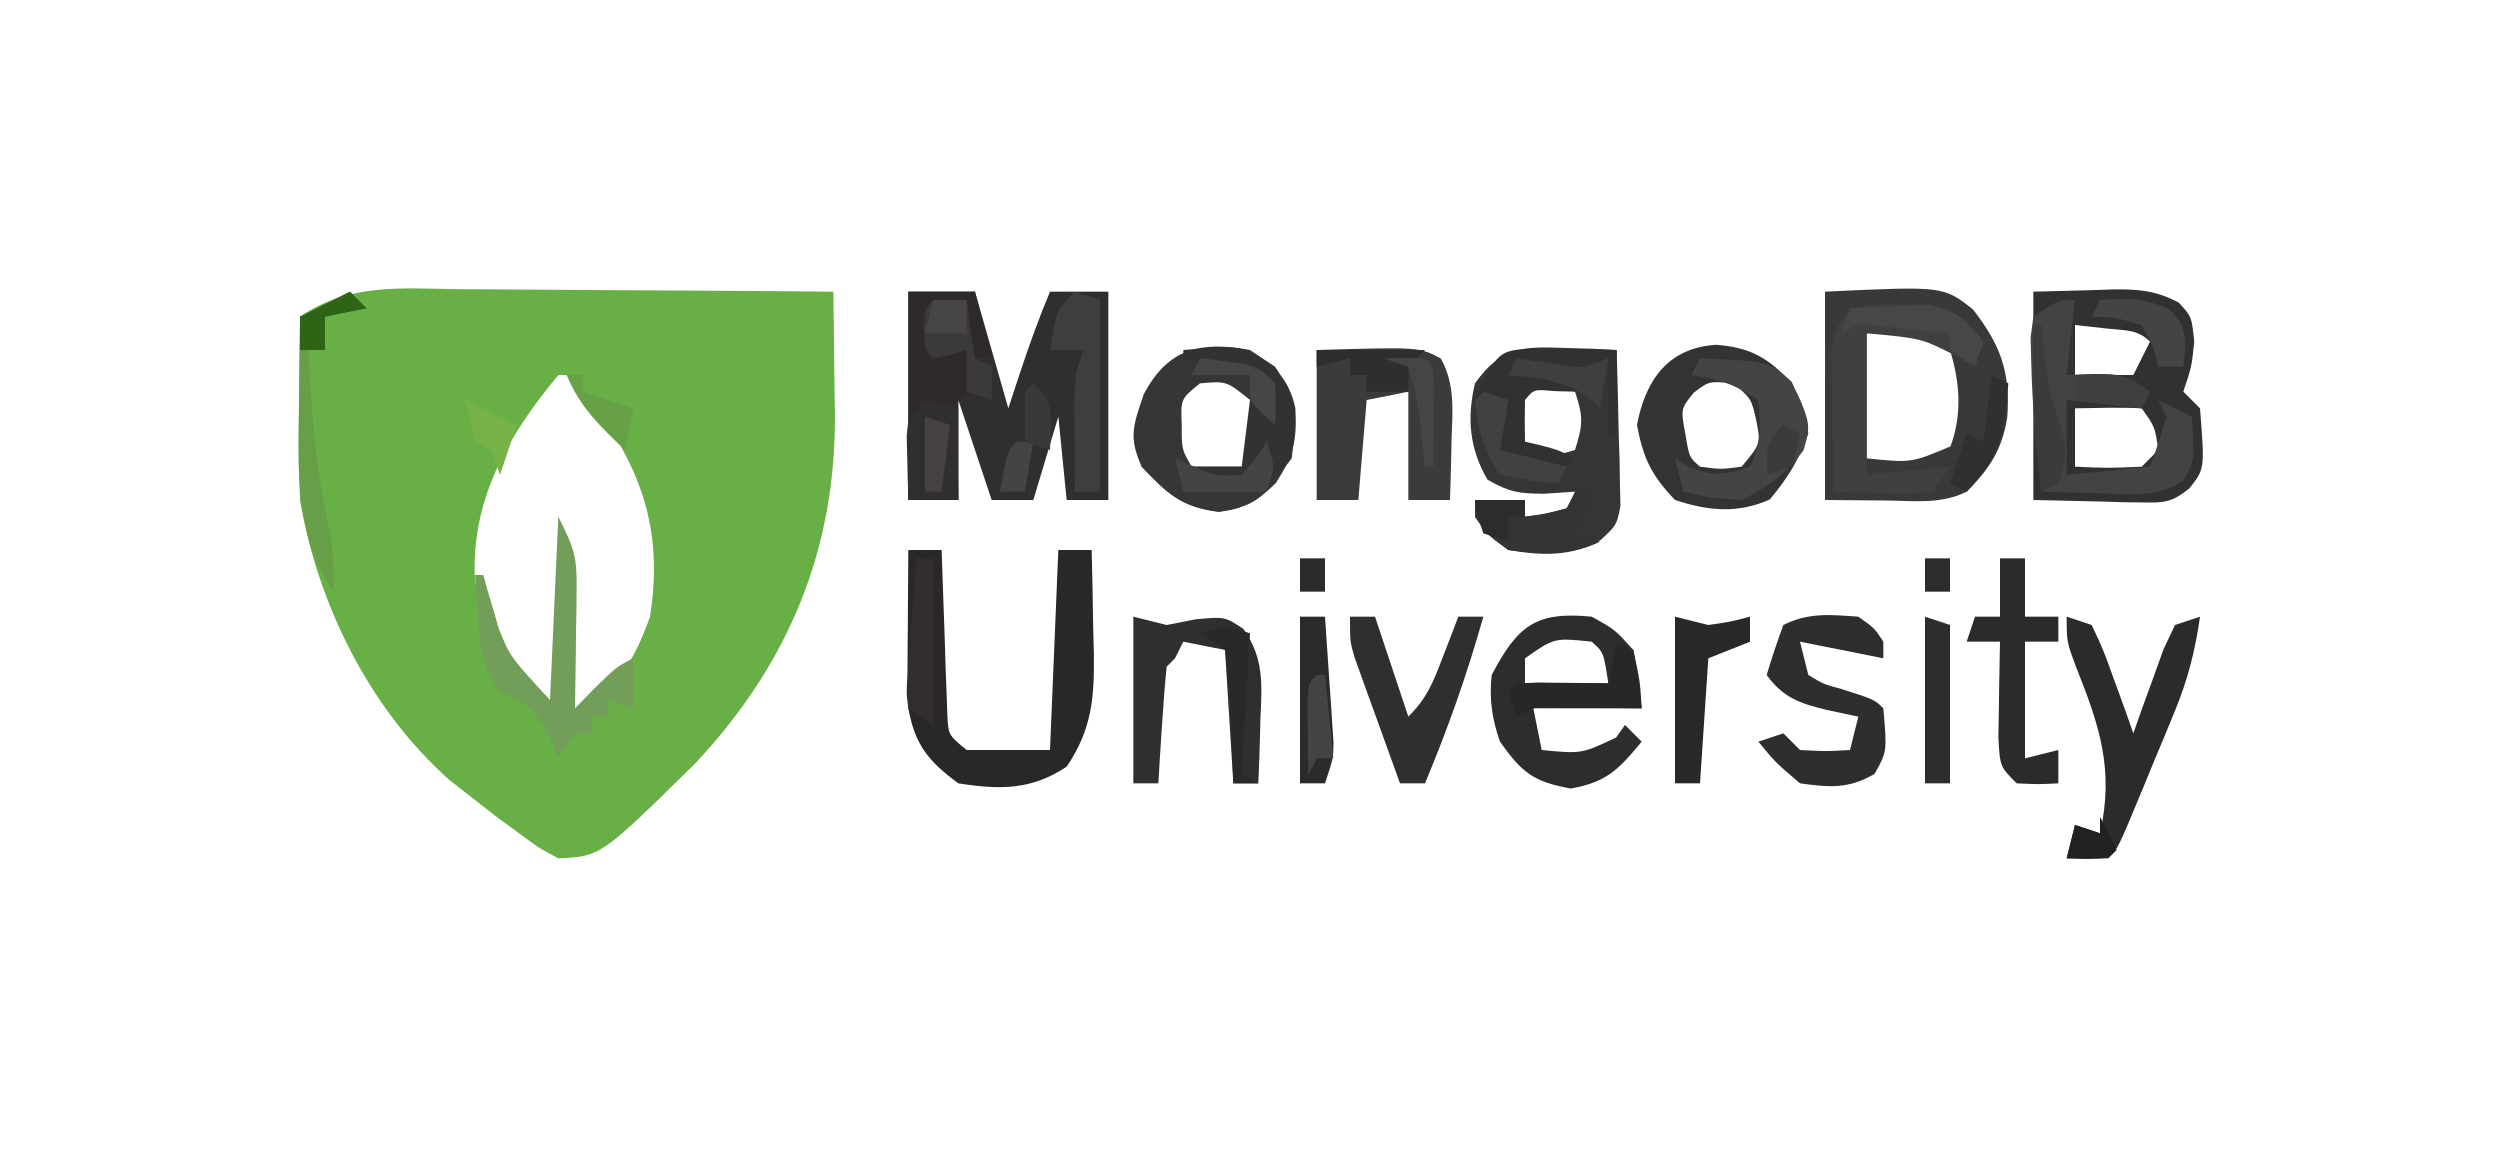 <?xml version="1.0" encoding="UTF-8"?>
<svg version="1.1" xmlns="http://www.w3.org/2000/svg" width="300" height="138">
<path d="M0 0 C1.279 0.004 2.558 0.008 3.875 0.013 C7.259 0.027 10.642 0.054 14.025 0.087 C17.484 0.118 20.943 0.131 24.402 0.146 C31.177 0.18 37.952 0.23 44.727 0.293 C44.791 4.107 44.829 7.92 44.863 11.734 C44.882 12.804 44.9 13.874 44.919 14.976 C45.028 31.291 39.34 44.937 28.203 56.855 C16.813 68.066 16.813 68.066 11.727 68.293 C9.359 67.035 9.359 67.035 6.852 65.168 C6.029 64.567 5.207 63.967 4.359 63.348 C3.491 62.67 2.622 61.992 1.727 61.293 C0.725 60.512 -0.277 59.731 -1.309 58.926 C-10.897 50.411 -17.135 37.853 -19.273 25.293 C-19.351 23.527 -19.381 21.759 -19.371 19.992 C-19.368 19.016 -19.365 18.039 -19.361 17.033 C-19.353 16.026 -19.345 15.018 -19.336 13.98 C-19.331 12.954 -19.327 11.927 -19.322 10.869 C-19.311 8.344 -19.294 5.818 -19.273 3.293 C-13.303 -0.783 -7.005 -0.088 0 0 Z M11.727 10.293 C5.703 17.552 1.195 25.241 1.727 34.918 C2.827 41.737 6.309 46.23 11.727 50.293 C12.057 44.023 12.387 37.753 12.727 31.293 C13.057 37.563 13.387 43.833 13.727 50.293 C19.009 47.652 20.75 44.786 22.727 39.293 C24.265 29.502 22.036 22.249 16.316 14.344 C14.882 12.502 14.882 12.502 12.727 10.293 C12.397 10.293 12.067 10.293 11.727 10.293 Z M12.727 52.293 C13.727 56.293 13.727 56.293 13.727 56.293 Z " fill="#68AF46" transform="translate(55.273,34.707)"/>
<path d="M0 0 C2.64 0 5.28 0 8 0 C9.32 4.62 10.64 9.24 12 14 C12.454 12.618 12.908 11.236 13.375 9.812 C14.48 6.493 15.646 3.228 17 0 C19.31 0 21.62 0 24 0 C24 8.25 24 16.5 24 25 C22.35 25 20.7 25 19 25 C18.505 20.05 18.505 20.05 18 15 C17.01 18.3 16.02 21.6 15 25 C13.35 25 11.7 25 10 25 C8.667 21 7.333 17 6 13 C6 16.96 6 20.92 6 25 C4.02 25 2.04 25 0 25 C0 16.75 0 8.5 0 0 Z " fill="#302E2E" transform="translate(109,35)"/>
<path d="M0 0 C3.589 -0.093 3.589 -0.093 7.25 -0.188 C8.37 -0.228 8.37 -0.228 9.513 -0.27 C12.603 -0.309 14.726 -0.147 17.465 1.324 C19 3 19 3 19.312 6 C19 9 19 9 18 12 C18.66 12.66 19.32 13.32 20 14 C20.577 21.272 20.577 21.272 18.728 23.605 C16.623 25.305 15.659 25.353 12.988 25.293 C12.305 25.285 11.623 25.278 10.919 25.27 C10.059 25.243 9.199 25.216 8.312 25.188 C5.569 25.126 2.826 25.064 0 25 C0 16.75 0 8.5 0 0 Z M5 4 C5 5.98 5 7.96 5 10 C7.31 10 9.62 10 12 10 C12.66 8.68 13.32 7.36 14 6 C12.503 4.503 11.012 4.668 8.938 4.438 C7.638 4.293 6.339 4.149 5 4 Z M5 14 C5 16.31 5 18.62 5 21 C9.01 21.179 9.01 21.179 13 21 C13.66 20.34 14.32 19.68 15 19 C14.595 16.218 14.595 16.218 13 14 C10.329 13.859 7.676 13.958 5 14 Z " fill="#323132" transform="translate(244,35)"/>
<path d="M0 0 C14.196 -0.67 14.196 -0.67 17.75 2.125 C21.082 6.383 22.268 9.699 21.875 15.062 C21.261 18.927 19.793 21.207 17 24 C13.936 25.532 10.73 25.102 7.375 25.062 C4.941 25.042 2.507 25.021 0 25 C0 16.75 0 8.5 0 0 Z M5 5 C5 9.95 5 14.9 5 20 C10.357 20.552 10.357 20.552 15.062 18.562 C16.471 14.712 16.194 10.914 15 7 C11.63 4.353 11.63 4.353 5 5 Z " fill="#393939" transform="translate(219,35)"/>
<path d="M0 0 C1.17 0.036 2.341 0.072 3.547 0.109 C4.439 0.156 5.331 0.202 6.25 0.25 C6.366 3.687 6.437 7.124 6.5 10.562 C6.55 12.027 6.55 12.027 6.602 13.521 C6.614 14.459 6.627 15.397 6.641 16.363 C6.662 17.227 6.683 18.091 6.704 18.982 C6.25 21.25 6.25 21.25 4.364 23.028 C0.786 25.096 -2.745 24.933 -6.75 24.25 C-9.312 22.375 -9.312 22.375 -10.75 20.25 C-10.75 19.59 -10.75 18.93 -10.75 18.25 C-8.77 18.25 -6.79 18.25 -4.75 18.25 C-4.75 18.91 -4.75 19.57 -4.75 20.25 C-2.277 19.906 -2.277 19.906 0.25 19.25 C0.58 18.59 0.91 17.93 1.25 17.25 C0.013 17.332 -1.225 17.415 -2.5 17.5 C-5.468 17.474 -6.61 17.33 -9.25 15.812 C-11.412 12.118 -11.749 8.422 -10.75 4.25 C-7.673 -0.082 -5.135 -0.205 0 0 Z M-3.75 4.25 C-5.999 6.077 -5.999 6.077 -6 8.75 C-5.999 11.423 -5.999 11.423 -3.75 13.25 C-1.147 12.93 -1.147 12.93 1.25 12.25 C2.184 9.24 2.294 8.383 1.25 5.25 C-1.147 4.57 -1.147 4.57 -3.75 4.25 Z " fill="#363536" transform="translate(187.75,41.75)"/>
<path d="M0 0 C1.32 0 2.64 0 4 0 C4.02 0.656 4.04 1.312 4.06 1.988 C4.155 4.951 4.265 7.913 4.375 10.875 C4.406 11.908 4.437 12.94 4.469 14.004 C4.507 14.99 4.546 15.976 4.586 16.992 C4.617 17.903 4.649 18.815 4.681 19.753 C4.799 22.199 4.799 22.199 7 24 C10.3 24 13.6 24 17 24 C17.33 16.08 17.66 8.16 18 0 C19.32 0 20.64 0 22 0 C22.088 3.208 22.141 6.416 22.188 9.625 C22.213 10.529 22.238 11.432 22.264 12.363 C22.322 17.665 22.072 21.46 19 26 C14.766 28.823 10.972 28.785 6 28 C2.38 25.34 0.793 23.352 0 19 C-0.078 17.486 -0.108 15.969 -0.098 14.453 C-0.094 13.609 -0.091 12.764 -0.088 11.895 C-0.08 11.022 -0.071 10.149 -0.062 9.25 C-0.058 8.362 -0.053 7.474 -0.049 6.559 C-0.037 4.372 -0.021 2.186 0 0 Z " fill="#2A2729" transform="translate(109,66)"/>
<path d="M0 0 C4.036 0.335 6.26 1.562 9 4.625 C10.5 7.5 10.5 7.5 11 10.625 C9.873 13.817 8.54 15.981 6.375 18.562 C2.524 20.285 -1.031 19.936 -5 18.625 C-7.834 15.652 -8.81 13.638 -9.562 9.625 C-8.539 4.168 -5.742 0.305 0 0 Z M-2.75 5.75 C-4.32 7.685 -4.32 7.685 -3.75 10.75 C-3.291 13.503 -3.291 13.503 -2 14.625 C0.458 14.958 0.458 14.958 3 14.625 C5.296 11.866 5.296 11.866 4.75 9.062 C4.162 6.475 4.162 6.475 2 4.625 C-0.926 4.355 -0.926 4.355 -2.75 5.75 Z " fill="#343333" transform="translate(206,41.375)"/>
<path d="M0 0 C2.977 1.985 4.628 3.368 5.441 6.938 C5.667 10.777 5.232 12.637 3.125 15.938 C0.649 18.341 -0.344 18.911 -3.75 19.375 C-8.176 18.864 -9.958 17.183 -13 14 C-14.594 10.438 -14.02 9.058 -12.75 5.312 C-9.825 -0.224 -5.92 -1.094 0 0 Z M-6 4 C-8.325 5.884 -8.325 5.884 -8.188 9 C-8.201 11.924 -8.201 11.924 -7 14 C-5.02 14 -3.04 14 -1 14 C0.394 11.211 0.257 9.079 0 6 C-2.815 3.723 -2.815 3.723 -6 4 Z " fill="#373536" transform="translate(150,42)"/>
<path d="M0 0 C12.323 -0.366 12.323 -0.366 14.906 1.031 C16.622 4.12 16.312 7.258 16.188 10.688 C16.167 11.74 16.167 11.74 16.146 12.814 C16.111 14.543 16.057 16.272 16 18 C14.35 18 12.7 18 11 18 C11 13.71 11 9.42 11 5 C9.35 5.33 7.7 5.66 6 6 C5.67 9.96 5.34 13.92 5 18 C3.35 18 1.7 18 0 18 C0 12.06 0 6.12 0 0 Z " fill="#3C3B3B" transform="translate(158,42)"/>
<path d="M0 0 C2.812 1.562 2.812 1.562 5 4 C5.812 7.75 5.812 7.75 6 11 C1.71 11 -2.58 11 -7 11 C-6.67 12.65 -6.34 14.3 -6 16 C-1.207 16.465 -1.207 16.465 2.938 14.5 C3.288 14.005 3.639 13.51 4 13 C4.66 13.66 5.32 14.32 6 15 C3.261 18.321 1.806 19.856 -2.5 20.625 C-6.992 19.823 -8.371 18.711 -11 15 C-11.962 12.261 -12.305 9.892 -12 7 C-8.869 1.063 -6.707 -0.658 0 0 Z M-8 5 C-8 5.99 -8 6.98 -8 8 C-4.7 8 -1.4 8 2 8 C1.429 4.257 1.429 4.257 0 3 C-4.499 2.533 -4.499 2.533 -8 5 Z " fill="#2E2D2D" transform="translate(191,74)"/>
<path d="M0 0 C-0.33 2.97 -0.66 5.94 -1 9 C0.64 8.938 0.64 8.938 2.312 8.875 C6 9 6 9 9 11 C8.67 11.66 8.34 12.32 8 13 C5.03 12.67 2.06 12.34 -1 12 C-1 14.97 -1 17.94 -1 21 C2.3 20.67 5.6 20.34 9 20 C9.731 18.023 10.394 16.019 11 14 C10.67 13.34 10.34 12.68 10 12 C11.32 12.66 12.64 13.32 14 14 C14.361 19.41 14.361 19.41 12.969 21.688 C9.937 23.709 6.821 23.315 3.312 23.188 C2.611 23.174 1.909 23.16 1.186 23.146 C-0.543 23.111 -2.272 23.057 -4 23 C-4.687 17.848 -5.125 12.761 -5.25 7.562 C-5.276 6.553 -5.302 5.544 -5.328 4.504 C-5.166 3.264 -5.166 3.264 -5 2 C-2 0 -2 0 0 0 Z " fill="#444343" transform="translate(249,36)"/>
<path d="M0 0 C2.68 -0.434 2.68 -0.434 5.875 -0.438 C6.924 -0.457 7.974 -0.476 9.055 -0.496 C12.603 0.102 13.757 1.264 16 4 C15.67 4.99 15.34 5.98 15 7 C14.154 6.526 13.309 6.051 12.438 5.562 C8.55 3.601 8.55 3.601 2 3 C2 8.61 2 14.22 2 20 C5.3 19.67 8.6 19.34 12 19 C11.34 19.99 10.68 20.98 10 22 C7.18 22.293 7.18 22.293 3.875 22.188 C2.779 22.16 1.684 22.133 0.555 22.105 C-0.71 22.053 -0.71 22.053 -2 22 C-2.058 18.896 -2.094 15.792 -2.125 12.688 C-2.142 11.806 -2.159 10.925 -2.176 10.018 C-2.182 9.17 -2.189 8.322 -2.195 7.449 C-2.206 6.669 -2.216 5.889 -2.227 5.085 C-2 3 -2 3 0 0 Z " fill="#414041" transform="translate(222,37)"/>
<path d="M0 0 C0.99 0.33 1.98 0.66 3 1 C4.387 3.941 4.387 3.941 5.688 7.562 C6.124 8.76 6.561 9.958 7.012 11.191 C7.338 12.118 7.664 13.045 8 14 C8.326 13.073 8.652 12.146 8.988 11.191 C9.425 9.994 9.862 8.796 10.312 7.562 C10.742 6.368 11.171 5.173 11.613 3.941 C12.071 2.971 12.529 2 13 1 C13.99 0.67 14.98 0.34 16 0 C15.431 4.062 14.535 7.575 12.969 11.363 C12.57 12.332 12.172 13.301 11.762 14.299 C11.345 15.293 10.929 16.288 10.5 17.312 C10.084 18.326 9.667 19.34 9.238 20.385 C6.147 27.853 6.147 27.853 5 29 C3.334 29.041 1.666 29.043 0 29 C0.33 27.68 0.66 26.36 1 25 C1.99 25.33 2.98 25.66 4 26 C5.714 18.354 3.96 13.121 1.129 6.039 C0 3 0 3 0 0 Z " fill="#2C2B2C" transform="translate(248,74)"/>
<path d="M0 0 C1.32 0.33 2.64 0.66 4 1 C5.155 0.773 6.31 0.546 7.5 0.312 C11 0 11 0 13.203 1.465 C15.692 4.976 15.44 8.121 15.25 12.25 C15.232 12.995 15.214 13.74 15.195 14.508 C15.148 16.339 15.077 18.17 15 20 C14.01 20 13.02 20 12 20 C11.67 14.72 11.34 9.44 11 4 C9.35 3.67 7.7 3.34 6 3 C5.67 3.66 5.34 4.32 5 5 C4.67 5.33 4.34 5.66 4 6 C3.765 8.35 3.586 10.706 3.438 13.062 C3.354 14.353 3.27 15.643 3.184 16.973 C3.123 17.972 3.062 18.971 3 20 C2.01 20 1.02 20 0 20 C0 13.4 0 6.8 0 0 Z " fill="#2F2F2F" transform="translate(136,74)"/>
<path d="M0 0 C1.938 1.375 1.938 1.375 3 3 C3 3.66 3 4.32 3 5 C-0.3 4.34 -3.6 3.68 -7 3 C-6.67 4.32 -6.34 5.64 -6 7 C-4.185 8.096 -4.185 8.096 -2 8.688 C1.95 9.95 1.95 9.95 3 11 C3.452 16.202 3.452 16.202 1.938 18.875 C-1.199 20.696 -3.453 20.489 -7 20 C-9.938 17.5 -9.938 17.5 -12 15 C-11.01 14.67 -10.02 14.34 -9 14 C-8.34 14.66 -7.68 15.32 -7 16 C-3.917 16.167 -3.917 16.167 -1 16 C-0.67 14.68 -0.34 13.36 0 12 C-1.258 11.732 -2.516 11.464 -3.812 11.188 C-6.994 10.405 -9.002 9.747 -11 7 C-10.398 4.98 -9.727 2.979 -9 1 C-5.95 -0.525 -3.358 -0.236 0 0 Z " fill="#2E2E2E" transform="translate(223,74)"/>
<path d="M0 0 C2.64 0 5.28 0 8 0 C8.66 2.64 9.32 5.28 10 8 C9.34 8 8.68 8 8 8 C7.67 5.69 7.34 3.38 7 1 C5.68 1.33 4.36 1.66 3 2 C3 3.65 3 5.3 3 7 C4.32 7 5.64 7 7 7 C7.043 8.666 7.041 10.334 7 12 C6.67 12.33 6.34 12.66 6 13 C5.928 15.02 5.916 17.042 5.938 19.062 C5.947 20.167 5.956 21.272 5.965 22.41 C5.976 23.265 5.988 24.119 6 25 C4.02 25 2.04 25 0 25 C0 16.75 0 8.5 0 0 Z " fill="#2D2A29" transform="translate(109,35)"/>
<path d="M0 0 C0.99 0 1.98 0 3 0 C3 2.31 3 4.62 3 7 C4.32 7 5.64 7 7 7 C7 7.99 7 8.98 7 10 C5.68 10 4.36 10 3 10 C3 14.62 3 19.24 3 24 C4.32 23.67 5.64 23.34 7 23 C7 24.32 7 25.64 7 27 C4.625 27.125 4.625 27.125 2 27 C0 25 0 25 -0.195 21.523 C-0.182 20.14 -0.158 18.758 -0.125 17.375 C-0.116 16.669 -0.107 15.962 -0.098 15.234 C-0.074 13.489 -0.038 11.745 0 10 C-1.32 10 -2.64 10 -4 10 C-3.67 9.01 -3.34 8.02 -3 7 C-2.01 7 -1.02 7 0 7 C0 4.69 0 2.38 0 0 Z " fill="#2C2A2C" transform="translate(240,67)"/>
<path d="M0 0 C1.843 3.686 2.247 4.721 2.195 8.547 C2.186 9.813 2.186 9.813 2.176 11.105 C2.159 11.978 2.142 12.851 2.125 13.75 C2.116 14.638 2.107 15.526 2.098 16.441 C2.074 18.628 2.041 20.814 2 23 C2.784 22.196 3.567 21.391 4.375 20.562 C7 18 7 18 9 17 C9 18.98 9 20.96 9 23 C8.01 22.67 7.02 22.34 6 22 C6 22.66 6 23.32 6 24 C5.34 24 4.68 24 4 24 C4 24.66 4 25.32 4 26 C3.34 26 2.68 26 2 26 C1.34 26.99 0.68 27.98 0 29 C-0.412 28.051 -0.825 27.102 -1.25 26.125 C-3.082 22.853 -3.721 22.375 -7 21 C-9.19 17.715 -9.353 16.169 -9.625 12.312 C-9.7 11.319 -9.775 10.325 -9.852 9.301 C-9.901 8.542 -9.95 7.782 -10 7 C-9.67 7 -9.34 7 -9 7 C-8.841 7.58 -8.683 8.16 -8.52 8.758 C-8.286 9.539 -8.053 10.32 -7.812 11.125 C-7.592 11.891 -7.372 12.656 -7.145 13.445 C-5.766 16.83 -5.766 16.83 -1 22 C-0.67 14.74 -0.34 7.48 0 0 Z " fill="#739E59" transform="translate(67,62)"/>
<path d="M0 0 C0.99 0 1.98 0 3 0 C4.32 3.96 5.64 7.92 7 12 C9.285 9.715 9.971 7.875 11.125 4.875 C11.478 3.965 11.831 3.055 12.195 2.117 C12.461 1.419 12.726 0.72 13 0 C13.99 0 14.98 0 16 0 C14.074 6.856 11.753 13.433 9 20 C8.01 20 7.02 20 6 20 C4.994 17.231 3.995 14.46 3 11.688 C2.714 10.902 2.428 10.116 2.133 9.307 C1.862 8.549 1.591 7.792 1.312 7.012 C1.061 6.315 0.81 5.619 0.551 4.901 C0 3 0 3 0 0 Z " fill="#2F2F2F" transform="translate(162,74)"/>
<path d="M0 0 C8.28 0.347 8.28 0.347 11 2.812 C13.316 7.878 13.316 7.878 12.438 11 C10.319 13.947 8.231 15.354 5 17 C1.125 16.75 1.125 16.75 -2 16 C-2.33 14.68 -2.66 13.36 -3 12 C-2.443 12.351 -1.886 12.701 -1.312 13.062 C1.572 14.232 3.073 13.949 6 13 C7.394 10.211 7.257 8.079 7 5 C4.082 3.055 2.375 2.547 -1 2 C-0.67 1.34 -0.34 0.68 0 0 Z " fill="#454344" transform="translate(204,43)"/>
<path d="M0 0 C0.99 0.33 1.98 0.66 3 1 C3 8.59 3 16.18 3 24 C2.01 24 1.02 24 0 24 C-0.027 21.729 -0.046 19.458 -0.062 17.188 C-0.074 15.923 -0.086 14.658 -0.098 13.355 C0 10 0 10 1 7 C-0.32 7 -1.64 7 -3 7 C-2.25 2.25 -2.25 2.25 0 0 Z " fill="#3F3E3F" transform="translate(129,35)"/>
<path d="M0 0 C1.32 0.33 2.64 0.66 4 1 C6.681 0.614 6.681 0.614 9 0 C9 0.99 9 1.98 9 3 C7.35 3.66 5.7 4.32 4 5 C3.67 9.95 3.34 14.9 3 20 C2.01 20 1.02 20 0 20 C0 13.4 0 6.8 0 0 Z " fill="#292829" transform="translate(201,74)"/>
<path d="M0 0 C1.775 0.035 1.775 0.035 3.586 0.07 C5.369 0.097 5.369 0.097 7.188 0.125 C8.103 0.148 9.018 0.171 9.961 0.195 C9.961 3.495 9.961 6.795 9.961 10.195 C9.631 10.195 9.301 10.195 8.961 10.195 C8.961 7.225 8.961 4.255 8.961 1.195 C6.981 2.185 6.981 2.185 4.961 3.195 C4.631 3.195 4.301 3.195 3.961 3.195 C4.291 3.855 4.621 4.515 4.961 5.195 C3.754 5.164 3.754 5.164 2.523 5.133 C0.027 4.899 0.027 4.899 -1.039 6.195 C-1.08 7.861 -1.082 9.529 -1.039 11.195 C-0.111 11.412 -0.111 11.412 0.836 11.633 C2.961 12.195 2.961 12.195 4.961 13.195 C3.961 14.195 3.961 14.195 1.586 14.383 C-1.039 14.195 -1.039 14.195 -4.039 12.195 C-4.227 9.07 -4.227 9.07 -4.039 6.195 C-5.029 6.195 -6.019 6.195 -7.039 6.195 C-4.276 0.275 -4.276 0.275 0 0 Z " fill="#323031" transform="translate(184.039,41.805)"/>
<path d="M0 0 C1.32 0.33 2.64 0.66 4 1 C4 4.63 4 8.26 4 12 C2.02 12 0.04 12 -2 12 C-2.054 10.375 -2.093 8.75 -2.125 7.125 C-2.148 6.22 -2.171 5.315 -2.195 4.383 C-2 2 -2 2 0 0 Z " fill="#302E2F" transform="translate(111,48)"/>
<path d="M0 0 C0.66 0.66 1.32 1.32 2 2 C0.35 2.33 -1.3 2.66 -3 3 C-3 4.32 -3 5.64 -3 7 C-3.66 7 -4.32 7 -5 7 C-4.595 14.396 -4.117 21.596 -2.402 28.816 C-1.954 31.25 -1.935 33.531 -2 36 C-6.604 29.094 -6.262 21.508 -6.125 13.5 C-6.116 12.487 -6.107 11.474 -6.098 10.43 C-6.074 7.953 -6.042 5.477 -6 3 C-4.02 2.01 -2.04 1.02 0 0 Z " fill="#679F48" transform="translate(42,35)"/>
<path d="M0 0 C0.99 0 1.98 0 3 0 C3.195 2.771 3.381 5.541 3.562 8.312 C3.619 9.098 3.675 9.884 3.732 10.693 C3.781 11.451 3.829 12.208 3.879 12.988 C3.95 14.033 3.95 14.033 4.022 15.099 C4 17 4 17 3 20 C2.01 20 1.02 20 0 20 C0 13.4 0 6.8 0 0 Z " fill="#2B2B2B" transform="translate(156,74)"/>
<path d="M0 0 C0.33 0.66 0.66 1.32 1 2 C0.062 4.125 0.062 4.125 -1 6 C-0.01 6.33 0.98 6.66 2 7 C-1.448 8.724 -5.23 8.502 -9 8 C-11.562 6.125 -11.562 6.125 -13 4 C-13 3.34 -13 2.68 -13 2 C-11.02 2 -9.04 2 -7 2 C-7 2.66 -7 3.32 -7 4 C-4.563 3.73 -4.563 3.73 -2 3 C-1.34 2.01 -0.68 1.02 0 0 Z " fill="#353434" transform="translate(190,58)"/>
<path d="M0 0 C7.098 -0.602 7.098 -0.602 11 2 C13.746 6.12 13.63 8.116 13 13 C11.5 15 11.5 15 10 16 C10 14.68 10 13.36 10 12 C9.165 13.021 9.165 13.021 8.312 14.062 C7.549 14.702 6.786 15.341 6 16 C3.25 15.75 3.25 15.75 1 15 C1 14.67 1 14.34 1 14 C2.98 14 4.96 14 7 14 C7.33 11.36 7.66 8.72 8 6 C8.66 6.66 9.32 7.32 10 8 C9.67 6.35 9.34 4.7 9 3 C4.545 2.01 4.545 2.01 0 1 C0 0.67 0 0.34 0 0 Z " fill="#333232" transform="translate(142,42)"/>
<path d="M0 0 C0.99 0.33 1.98 0.66 3 1 C3 7.27 3 13.54 3 20 C2.01 20 1.02 20 0 20 C0 13.4 0 6.8 0 0 Z " fill="#2E2D2D" transform="translate(231,74)"/>
<path d="M0 0 C0.66 0.33 1.32 0.66 2 1 C2.407 3.322 2.744 5.657 3 8 C2.085 7.988 1.17 7.977 0.227 7.965 C-0.962 7.956 -2.15 7.947 -3.375 7.938 C-5.15 7.92 -5.15 7.92 -6.961 7.902 C-9.919 7.785 -9.919 7.785 -12 9 C-12.33 8.01 -12.66 7.02 -13 6 C-12 5 -12 5 -9.496 4.902 C-7.982 4.92 -7.982 4.92 -6.438 4.938 C-5.426 4.947 -4.414 4.956 -3.371 4.965 C-2.197 4.982 -2.197 4.982 -1 5 C-0.67 3.35 -0.34 1.7 0 0 Z " fill="#272727" transform="translate(194,77)"/>
<path d="M0 0 C1.32 0 2.64 0 4 0 C4.124 1.134 4.247 2.269 4.375 3.438 C4.684 5.201 4.684 5.201 5 7 C5.66 7.33 6.32 7.66 7 8 C7 9.32 7 10.64 7 12 C6.01 11.67 5.02 11.34 4 11 C4 9.35 4 7.7 4 6 C3.041 6.278 3.041 6.278 2.062 6.562 C1.382 6.707 0.701 6.851 0 7 C-1 6 -1 6 -1.125 3.5 C-1 1 -1 1 0 0 Z " fill="#3C393B" transform="translate(112,36)"/>
<path d="M0 0 C0.33 2.97 0.66 5.94 1 9 C3.97 9.33 6.94 9.66 10 10 C8 12 8 12 5.25 12.438 C0.691 11.824 -0.835 10.316 -4 7 C-4 3 -4 3 -2.562 1.25 C-1 0 -1 0 0 0 Z " fill="#373636" transform="translate(141,49)"/>
<path d="M0 0 C1.915 -0.108 3.833 -0.186 5.75 -0.25 C6.817 -0.296 7.885 -0.343 8.984 -0.391 C12.638 0.083 13.722 1.192 16 4 C15.67 4.99 15.34 5.98 15 7 C14.01 6.34 13.02 5.68 12 5 C12 4.34 12 3.68 12 3 C10.209 2.805 8.417 2.619 6.625 2.438 C5.627 2.333 4.63 2.229 3.602 2.121 C1.016 1.789 1.016 1.789 -1 3 C-0.67 2.01 -0.34 1.02 0 0 Z " fill="#474747" transform="translate(222,37)"/>
<path d="M0 0 C0.66 0 1.32 0 2 0 C2 6.6 2 13.2 2 20 C1.01 19.34 0.02 18.68 -1 18 C-1.249 16.121 -1.249 16.121 -1.074 13.867 C-1.019 13.062 -0.965 12.256 -0.908 11.426 C-0.835 10.584 -0.763 9.742 -0.688 8.875 C-0.596 7.601 -0.596 7.601 -0.502 6.301 C-0.348 4.199 -0.176 2.1 0 0 Z " fill="#322E30" transform="translate(110,67)"/>
<path d="M0 0 C0.99 0.33 1.98 0.66 3 1 C2.67 2.98 2.34 4.96 2 7 C4.64 7.66 7.28 8.32 10 9 C9.67 9.66 9.34 10.32 9 11 C5.625 10.688 5.625 10.688 2 10 C-0.133 6.801 -0.59 4.77 -1 1 C-0.67 0.67 -0.34 0.34 0 0 Z " fill="#424041" transform="translate(178,47)"/>
<path d="M0 0 C3.253 -0.222 5.428 -0.286 8.375 1.188 C10 3 10 3 10.25 5.688 C10.168 6.451 10.085 7.214 10 8 C9.01 8 8.02 8 7 8 C6.794 7.196 6.588 6.391 6.375 5.562 C5.921 4.717 5.468 3.871 5 3 C1.947 2.102 1.947 2.102 -1 2 C-0.67 1.34 -0.34 0.68 0 0 Z " fill="#454445" transform="translate(252,36)"/>
<path d="M0 0 C4.29 0 8.58 0 13 0 C12.34 0.66 11.68 1.32 11 2 C11 2.99 11 3.98 11 5 C9.35 5 7.7 5 6 5 C6 4.34 6 3.68 6 3 C5.34 3 4.68 3 4 3 C4 2.34 4 1.68 4 1 C2.68 1.33 1.36 1.66 0 2 C0 1.34 0 0.68 0 0 Z " fill="#2F2D2E" transform="translate(158,42)"/>
<path d="M0 0 C0.33 0 0.66 0 1 0 C1.049 0.592 1.098 1.183 1.148 1.793 C1.624 6.887 1.624 6.887 3.125 11.75 C4.224 14.576 3.949 16.153 3 19 C2.34 19.33 1.68 19.66 1 20 C0.12 13.288 -0.114 6.766 0 0 Z " fill="#3B3B3B" transform="translate(244,39)"/>
<path d="M0 0 C1 3 1 3 0 6 C-3.3 6 -6.6 6 -10 6 C-10.33 4.68 -10.66 3.36 -11 2 C-9.855 2.495 -9.855 2.495 -8.688 3 C-6.009 4.174 -6.009 4.174 -3 4 C-1.295 2.06 -1.295 2.06 0 0 Z " fill="#454445" transform="translate(152,53)"/>
<path d="M0 0 C1.986 0.293 3.971 0.586 5.957 0.879 C8.203 1.139 8.203 1.139 11 0 C10.67 1.98 10.34 3.96 10 6 C9.484 5.526 8.969 5.051 8.438 4.562 C5.332 2.572 2.634 2.349 -1 2 C-0.67 1.34 -0.34 0.68 0 0 Z " fill="#403E3F" transform="translate(182,43)"/>
<path d="M0 0 C-0.33 5.61 -0.66 11.22 -1 17 C-0.34 17.33 0.32 17.66 1 18 C0.01 18 -0.98 18 -2 18 C-2.037 16.868 -2.075 15.736 -2.113 14.57 C-2.179 13.089 -2.245 11.607 -2.312 10.125 C-2.335 9.379 -2.358 8.632 -2.381 7.863 C-2.478 5.9 -2.73 3.947 -3 2 C-3.99 1.34 -4.98 0.68 -6 0 C-3 -1 -3 -1 0 0 Z " fill="#292929" transform="translate(150,76)"/>
<path d="M0 0 C0.66 0.33 1.32 0.66 2 1 C1.613 6.712 1.13 9.737 -3 14 C-3.66 13.67 -4.32 13.34 -5 13 C-4.34 11.02 -3.68 9.04 -3 7 C-2.34 7.33 -1.68 7.66 -1 8 C-0.67 5.36 -0.34 2.72 0 0 Z " fill="#303030" transform="translate(239,45)"/>
<path d="M0 0 C1.666 -0.043 3.334 -0.041 5 0 C6 1 6 1 6.098 3.723 C6.086 4.825 6.074 5.927 6.062 7.062 C6.053 8.167 6.044 9.272 6.035 10.41 C6.024 11.265 6.012 12.119 6 13 C5.67 13 5.34 13 5 13 C4.856 11.762 4.711 10.525 4.562 9.25 C4.126 5.042 4.126 5.042 3 1 C2.01 0.67 1.02 0.34 0 0 Z " fill="#464445" transform="translate(166,43)"/>
<path d="M0 0 C6.75 0.75 6.75 0.75 9 3 C9.125 5.625 9.125 5.625 9 8 C7.5 6.688 7.5 6.688 6 5 C6 4.01 6 3.02 6 2 C3.69 2 1.38 2 -1 2 C-0.67 1.34 -0.34 0.68 0 0 Z " fill="#474546" transform="translate(144,43)"/>
<path d="M0 0 C0.33 0 0.66 0 1 0 C1.33 3.3 1.66 6.6 2 10 C1.34 10 0.68 10 0 10 C-0.33 10.66 -0.66 11.32 -1 12 C-1.027 10.188 -1.046 8.375 -1.062 6.562 C-1.074 5.553 -1.086 4.544 -1.098 3.504 C-1 1 -1 1 0 0 Z " fill="#444444" transform="translate(158,81)"/>
<path d="M0 0 C1.98 0.99 3.96 1.98 6 3 C5.34 4.98 4.68 6.96 4 9 C3.67 8.01 3.34 7.02 3 6 C2.34 5.67 1.68 5.34 1 5 C0.375 2.438 0.375 2.438 0 0 Z " fill="#77B248" transform="translate(56,48)"/>
<path d="M0 0 C5.625 -0.25 5.625 -0.25 9 2 C8.67 2.66 8.34 3.32 8 4 C5.36 3.67 2.72 3.34 0 3 C0 2.01 0 1.02 0 0 Z " fill="#3F3F3F" transform="translate(249,45)"/>
<path d="M0 0 C0.66 0.66 1.32 1.32 2 2 C0.35 2.33 -1.3 2.66 -3 3 C-3 4.32 -3 5.64 -3 7 C-3.99 7 -4.98 7 -6 7 C-6 5.68 -6 4.36 -6 3 C-4.02 2.01 -2.04 1.02 0 0 Z " fill="#2E6415" transform="translate(42,35)"/>
<path d="M0 0 C0.66 0 1.32 0 2 0 C2 0.66 2 1.32 2 2 C3.98 2.66 5.96 3.32 8 4 C7.67 5.65 7.34 7.3 7 9 C4.036 6.192 1.555 3.817 0 0 Z " fill="#66A148" transform="translate(68,45)"/>
<path d="M0 0 C0.66 1.32 1.32 2.64 2 4 C1 5 1 5 -1.562 5.062 C-2.769 5.032 -2.769 5.032 -4 5 C-3.67 3.68 -3.34 2.36 -3 1 C-2.01 1.33 -1.02 1.66 0 2 C0 1.34 0 0.68 0 0 Z " fill="#212121" transform="translate(252,98)"/>
<path d="M0 0 C0.99 0.33 1.98 0.66 3 1 C2.67 3.64 2.34 6.28 2 9 C1.34 9 0.68 9 0 9 C0 6.03 0 3.06 0 0 Z " fill="#464144" transform="translate(111,50)"/>
<path d="M0 0 C1.32 0 2.64 0 4 0 C4 1.32 4 2.64 4 4 C2.35 4 0.7 4 -1 4 C-0.67 2.68 -0.34 1.36 0 0 Z " fill="#474445" transform="translate(112,36)"/>
<path d="M0 0 C0.66 0 1.32 0 2 0 C1.67 1.98 1.34 3.96 1 6 C0.01 6 -0.98 6 -2 6 C-1.125 1.125 -1.125 1.125 0 0 Z " fill="#454344" transform="translate(122,53)"/>
<path d="M0 0 C1.98 0 3.96 0 6 0 C6 0.66 6 1.32 6 2 C5.34 2 4.68 2 4 2 C4 2.99 4 3.98 4 5 C3.01 4.67 2.02 4.34 1 4 C0.312 1.938 0.312 1.938 0 0 Z " fill="#2E2B2D" transform="translate(177,60)"/>
<path d="M0 0 C0.66 0.33 1.32 0.66 2 1 C1.688 2.938 1.688 2.938 1 5 C0.01 5.33 -0.98 5.66 -2 6 C-2 2 -2 2 0 0 Z " fill="#3C3B3B" transform="translate(214,51)"/>
<path d="M0 0 C2 2 2 2 2.125 5.125 C2.084 6.074 2.042 7.022 2 8 C1.01 7.67 0.02 7.34 -1 7 C-1.043 5 -1.041 3 -1 1 C-0.67 0.67 -0.34 0.34 0 0 Z " fill="#3A3839" transform="translate(124,46)"/>
<path d="M0 0 C0.99 0 1.98 0 3 0 C3 1.32 3 2.64 3 4 C2.01 4 1.02 4 0 4 C0 2.68 0 1.36 0 0 Z " fill="#2B2B2B" transform="translate(156,67)"/>
<path d="M0 0 C0.99 0 1.98 0 3 0 C3 1.32 3 2.64 3 4 C2.01 4 1.02 4 0 4 C0 2.68 0 1.36 0 0 Z " fill="#2C2C2C" transform="translate(231,67)"/>
<path d="" fill="#FFFFFF" transform="translate(0,0)"/>
<path d="" fill="#FFFFFF" transform="translate(0,0)"/>
<path d="" fill="#FFFFFF" transform="translate(0,0)"/>
<path d="" fill="#FFFFFF" transform="translate(0,0)"/>
<path d="" fill="#FFFFFF" transform="translate(0,0)"/>
<path d="" fill="#FFFFFF" transform="translate(0,0)"/>
<path d="" fill="#FFFFFF" transform="translate(0,0)"/>
<path d="" fill="#FFFFFF" transform="translate(0,0)"/>
<path d="" fill="#FFFFFF" transform="translate(0,0)"/>
<path d="" fill="#FFFFFF" transform="translate(0,0)"/>
<path d="" fill="#FFFFFF" transform="translate(0,0)"/>
<path d="" fill="#FFFFFF" transform="translate(0,0)"/>
<path d="" fill="#FFFFFF" transform="translate(0,0)"/>
<path d="" fill="#FFFFFF" transform="translate(0,0)"/>
<path d="" fill="#FFFFFF" transform="translate(0,0)"/>
<path d="" fill="#FFFFFF" transform="translate(0,0)"/>
<path d="" fill="#FFFFFF" transform="translate(0,0)"/>
<path d="" fill="#FFFFFF" transform="translate(0,0)"/>
<path d="" fill="#FFFFFF" transform="translate(0,0)"/>
<path d="" fill="#FFFFFF" transform="translate(0,0)"/>
<path d="" fill="#FFFFFF" transform="translate(0,0)"/>
<path d="" fill="#FFFFFF" transform="translate(0,0)"/>
<path d="" fill="#FFFFFF" transform="translate(0,0)"/>
<path d="" fill="#FFFFFF" transform="translate(0,0)"/>
<path d="" fill="#FFFFFF" transform="translate(0,0)"/>
<path d="" fill="#FFFFFF" transform="translate(0,0)"/>
<path d="" fill="#FFFFFF" transform="translate(0,0)"/>
<path d="" fill="#FFFFFF" transform="translate(0,0)"/>
<path d="" fill="#FFFFFF" transform="translate(0,0)"/>
<path d="" fill="#FFFFFF" transform="translate(0,0)"/>
<path d="" fill="#FFFFFF" transform="translate(0,0)"/>
<path d="" fill="#FFFFFF" transform="translate(0,0)"/>
<path d="" fill="#FFFFFF" transform="translate(0,0)"/>
<path d="" fill="#FFFFFF" transform="translate(0,0)"/>
<path d="" fill="#FFFFFF" transform="translate(0,0)"/>
<path d="" fill="#00FFFF" transform="translate(0,0)"/>
<path d="" fill="#FFFFFF" transform="translate(0,0)"/>
<path d="" fill="#FFFFFF" transform="translate(0,0)"/>
<path d="" fill="#FFFFFF" transform="translate(0,0)"/>
<path d="" fill="#FFFFFF" transform="translate(0,0)"/>
<path d="" fill="#FFFFFF" transform="translate(0,0)"/>
<path d="" fill="#FFFFFF" transform="translate(0,0)"/>
<path d="" fill="#FFFFFF" transform="translate(0,0)"/>
<path d="" fill="#FFFFFF" transform="translate(0,0)"/>
<path d="" fill="#FFFFFF" transform="translate(0,0)"/>
<path d="" fill="#FFFFFF" transform="translate(0,0)"/>
<path d="" fill="#FFFFFF" transform="translate(0,0)"/>
<path d="" fill="#FFFFFF" transform="translate(0,0)"/>
<path d="" fill="#FFFFFF" transform="translate(0,0)"/>
<path d="" fill="#FFFFFF" transform="translate(0,0)"/>
<path d="" fill="#FFFFFF" transform="translate(0,0)"/>
<path d="" fill="#FFFFFF" transform="translate(0,0)"/>
<path d="" fill="#FFFFFF" transform="translate(0,0)"/>
<path d="" fill="#FFFFFF" transform="translate(0,0)"/>
<path d="" fill="#FFFFFF" transform="translate(0,0)"/>
<path d="" fill="#FFFFFF" transform="translate(0,0)"/>
<path d="" fill="#FFFFFF" transform="translate(0,0)"/>
<path d="" fill="#FFFFFF" transform="translate(0,0)"/>
<path d="" fill="#FFFFFF" transform="translate(0,0)"/>
<path d="" fill="#FFFFFF" transform="translate(0,0)"/>
<path d="" fill="#FFFFFF" transform="translate(0,0)"/>
<path d="" fill="#FFFFFF" transform="translate(0,0)"/>
<path d="" fill="#FFFFFF" transform="translate(0,0)"/>
<path d="" fill="#FFFFFF" transform="translate(0,0)"/>
<path d="" fill="#FFFFFF" transform="translate(0,0)"/>
<path d="" fill="#FFFFFF" transform="translate(0,0)"/>
</svg>
